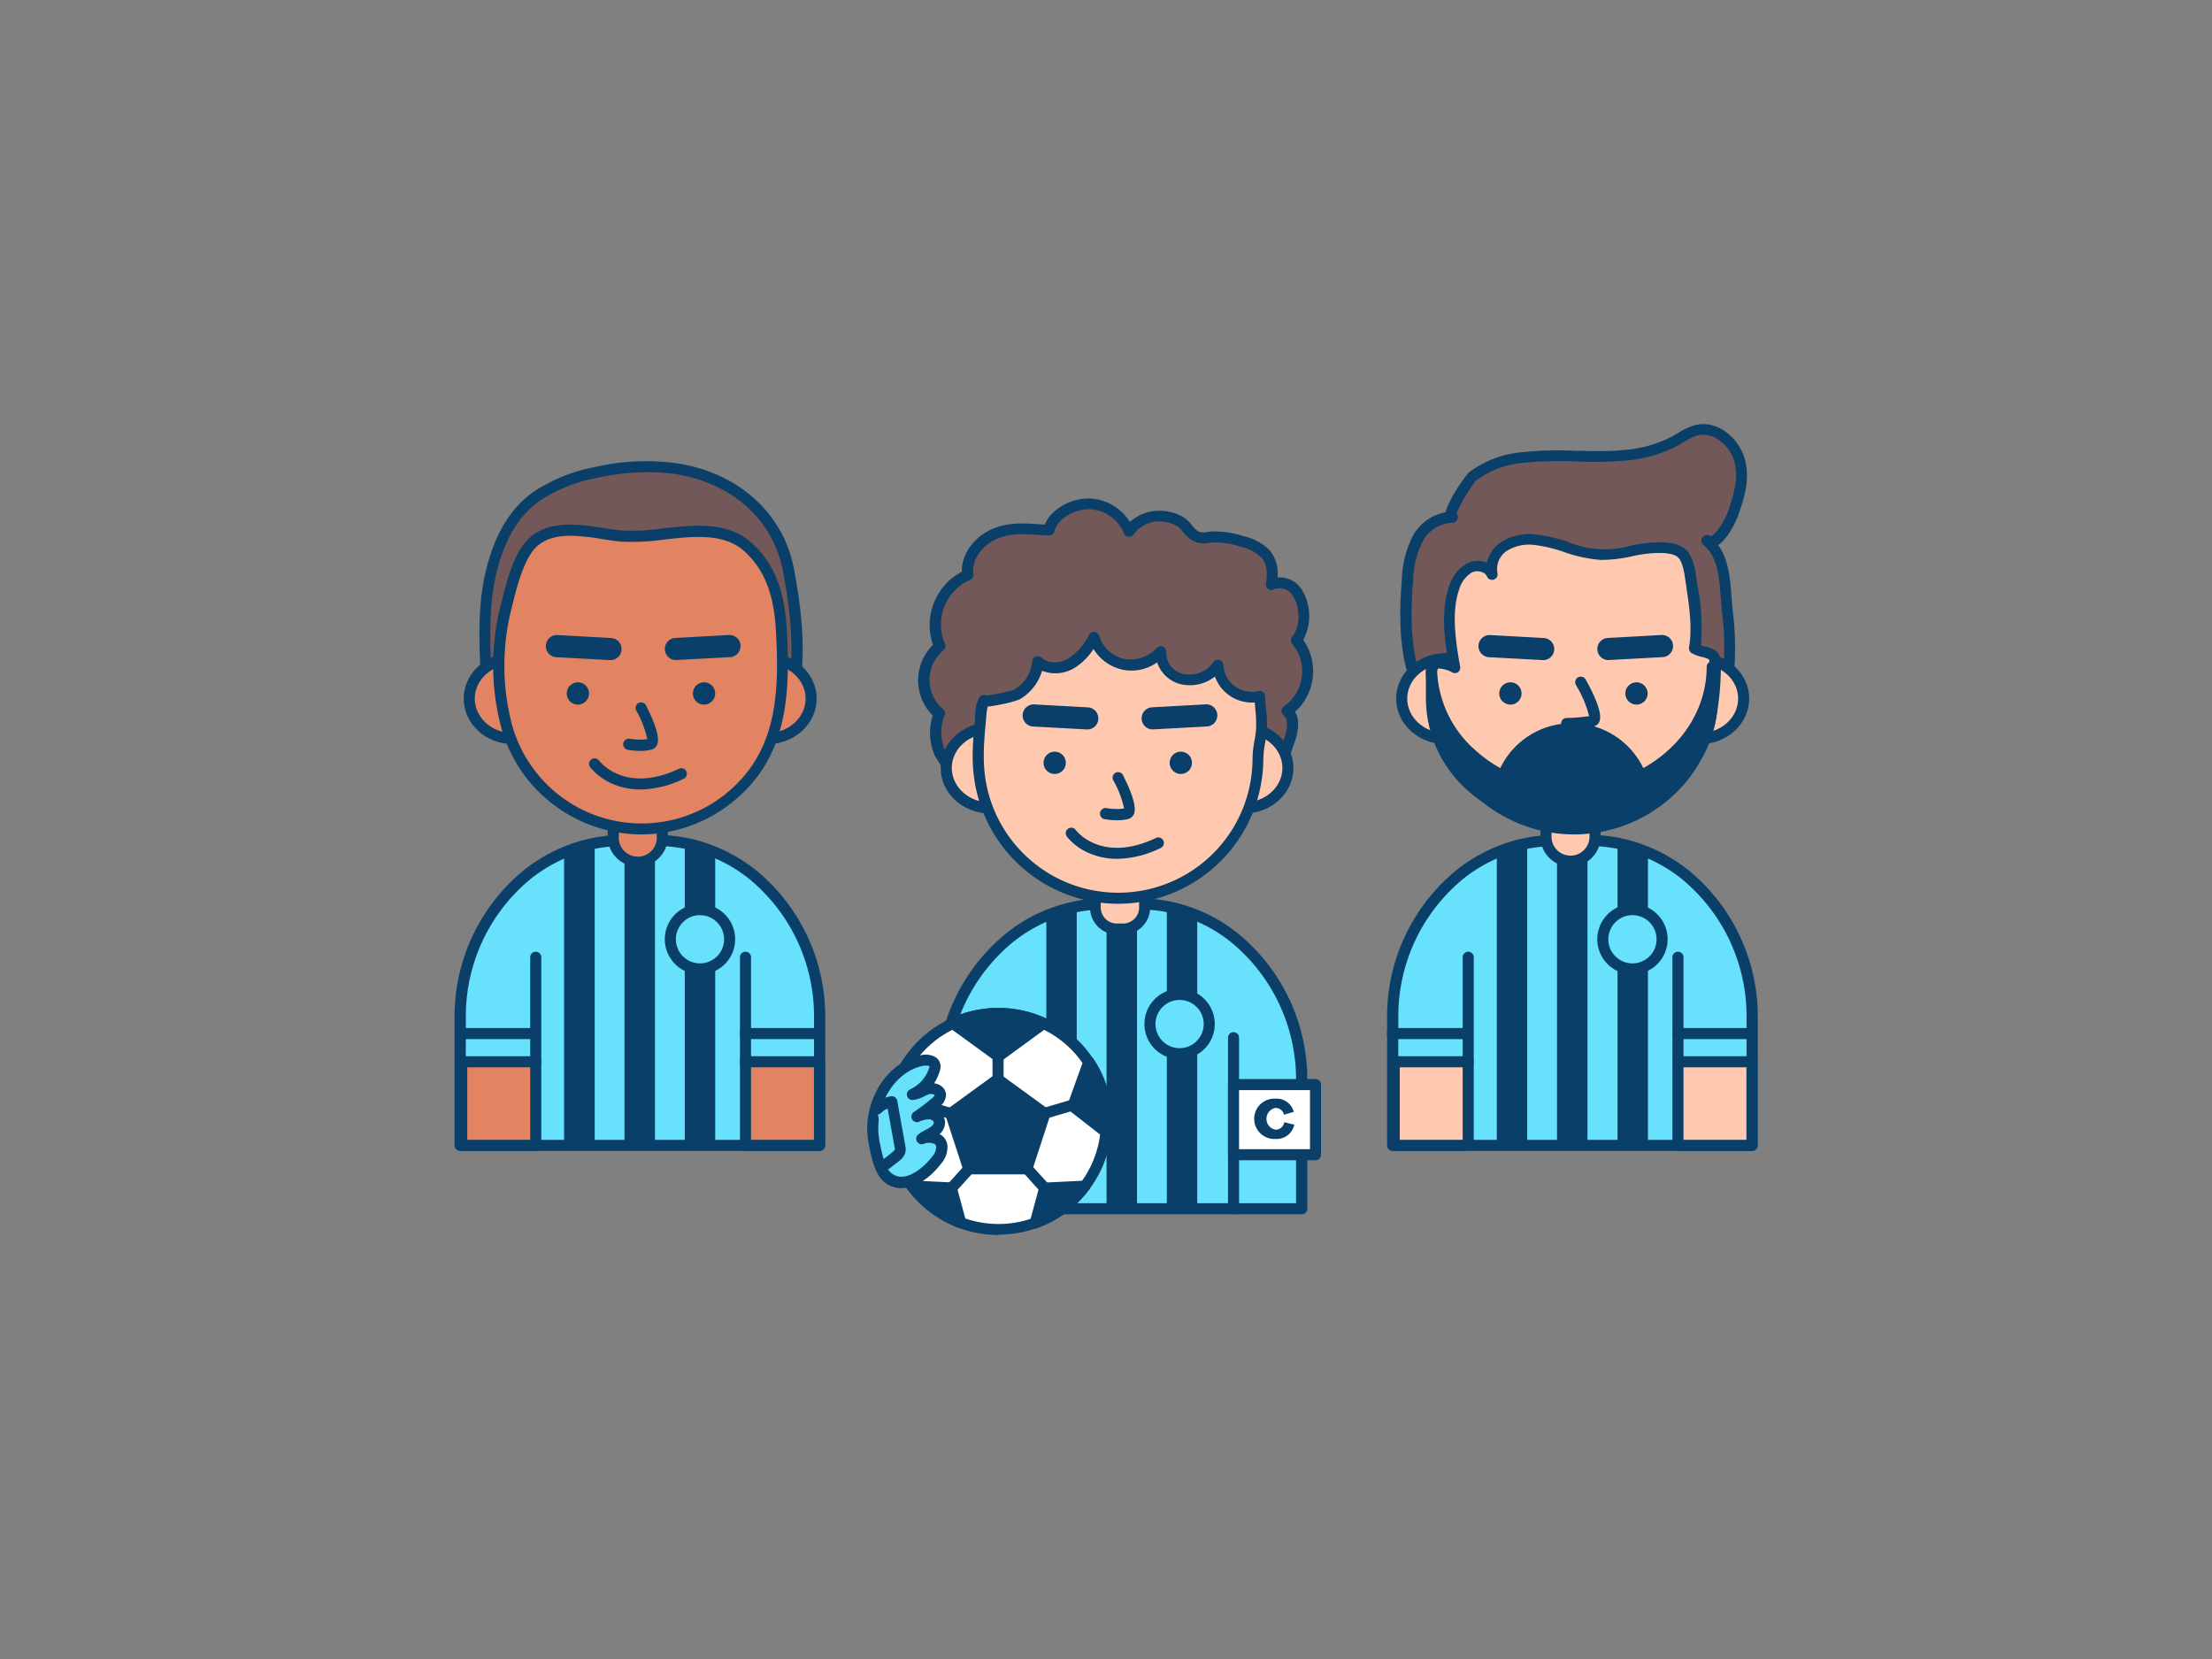 <svg xmlns="http://www.w3.org/2000/svg" viewBox="0 0 400 300"><rect x="0" y="0" width="400" height="300" fill="#808080" stroke="none"/><g id="_579_football_team_outline" data-name="#579_football_team_outline"><path d="M235.37,195.63v23h-65v-23a33,33,0,0,1,12.44-26.2,27.86,27.86,0,0,1,17.12-5.94h5.92a27.87,27.87,0,0,1,17.13,5.94A33,33,0,0,1,235.37,195.63Z" fill="#68e1fd"/><path d="M235.37,219.58h-65a1,1,0,0,1-1-1v-23a34.16,34.16,0,0,1,12.83-27,28.79,28.79,0,0,1,17.73-6.15h5.92a28.82,28.82,0,0,1,17.74,6.15,34.15,34.15,0,0,1,12.82,27v23A1,1,0,0,1,235.37,219.58Zm-64-2h63v-22a32.17,32.17,0,0,0-12-25.41,26.82,26.82,0,0,0-16.52-5.73h-5.92a26.81,26.81,0,0,0-16.51,5.73,32.16,32.16,0,0,0-12,25.41Z" fill="#093f68"/><path d="M194.71,164v54.59h-5.5V165.66A26.69,26.69,0,0,1,194.71,164Z" fill="#093f68"/><rect x="200.1" y="163.49" width="5.51" height="55.09" fill="#093f68"/><path d="M216.5,165.66v52.92H211V164A26.69,26.69,0,0,1,216.5,165.66Z" fill="#093f68"/><path d="M206.94,164.11v-7.8h-8.88v7.8A3.89,3.89,0,0,0,202,168h1.1A3.89,3.89,0,0,0,206.94,164.11Z" fill="#ffc9b0"/><path d="M203.05,169H202a4.9,4.9,0,0,1-4.89-4.89v-7.8a1,1,0,0,1,1-1h8.88a1,1,0,0,1,1,1v7.8A4.9,4.9,0,0,1,203.05,169Zm-4-11.69v6.8A2.9,2.9,0,0,0,202,167h1.1a2.9,2.9,0,0,0,2.89-2.89v-6.8Z" fill="#093f68"/><path d="M200.24,91.91a8.06,8.06,0,0,1,3.89,4.16,6.66,6.66,0,0,1,5.66-2.78,7.77,7.77,0,0,1,3.69,1.07c1.06.66,1.65,2,2.71,2.58s2.06.17,3.29.14a16.7,16.7,0,0,1,5.14.83,8.41,8.41,0,0,1,4.39,2.45c1.19,1.54,1.12,3.51.87,5.33,5.69-2,7.34,6.76,4.53,10.07a8.76,8.76,0,0,1-1.69,12.81c1.58,1.25,1,3.73.33,5.63-1.32,3.57-1.57,6.81-5.62,7.13-2.14.17-4.36,0-6.5,0H172.4c.86,0-2.34-5-2.43-5.16a9.16,9.16,0,0,1-.11-7.17c-3.79-2.82-3.74-9.41.08-12.17A9.79,9.79,0,0,1,175,104c-.46-3.2,2-6.26,5-7.49,3.19-1.32,6.37-.75,9.67-.64.8-3,4.52-4.86,7.45-4.74A7.68,7.68,0,0,1,200.24,91.91Z" fill="#725858"/><path d="M225.27,142.4c-.74,0-1.48,0-2.21,0l-2.13,0H172.4a1,1,0,0,1-1-1,.92.92,0,0,1,.07-.38,26.43,26.43,0,0,0-2.08-3.79c-.21-.33-.33-.55-.35-.59a10.36,10.36,0,0,1-.38-7.26,9,9,0,0,1,.06-12.78,10.87,10.87,0,0,1,5.21-13.21c-.1-3.54,2.66-6.56,5.65-7.79,2.77-1.14,5.52-1,8.16-.81l1.19.07c1.3-3.09,5.12-4.84,8.19-4.71a8.84,8.84,0,0,1,3.56.93h0a9.29,9.29,0,0,1,3.65,3.29,7.88,7.88,0,0,1,5.47-2A8.68,8.68,0,0,1,214,93.51,6.71,6.71,0,0,1,215.56,95a4.55,4.55,0,0,0,1.1,1.07,2.49,2.49,0,0,0,1.66.12c.36,0,.73-.09,1.14-.1a17.53,17.53,0,0,1,5.44.88,9.17,9.17,0,0,1,4.9,2.79,6.72,6.72,0,0,1,1.21,4.67,4.65,4.65,0,0,1,4.37,2.15,9.19,9.19,0,0,1,.29,9.14,9.86,9.86,0,0,1-1.49,13c.81,1.34.74,3.29-.19,5.81-.22.59-.41,1.17-.59,1.73-.91,2.82-1.86,5.74-5.89,6.06C226.77,142.38,226,142.4,225.27,142.4Zm-51.89-2.07h47.55c.72,0,1.45,0,2.18,0,1.41,0,2.87.07,4.24,0,2.59-.2,3.17-1.66,4.15-4.67.19-.59.38-1.19.61-1.81.59-1.59,1.06-3.65,0-4.5a1,1,0,0,1-.38-.84,1,1,0,0,1,.47-.79,7.74,7.74,0,0,0,1.49-11.27,1,1,0,0,1,0-1.33c1.44-1.7,1.48-5.38.08-7.42a2.77,2.77,0,0,0-3.52-1.07,1,1,0,0,1-1.32-1.08c.22-1.64.3-3.32-.67-4.57a7.64,7.64,0,0,0-3.89-2.11,15.38,15.38,0,0,0-4.83-.79,8.44,8.44,0,0,0-.92.09,4.32,4.32,0,0,1-2.86-.35A6,6,0,0,1,214,96.28,4.94,4.94,0,0,0,213,95.21a6.74,6.74,0,0,0-3.19-.92,5.67,5.67,0,0,0-4.8,2.33,1,1,0,0,1-.93.44,1,1,0,0,1-.83-.62,7.12,7.12,0,0,0-3.4-3.64,7,7,0,0,0-2.75-.72c-2.49-.11-5.78,1.51-6.44,4a1,1,0,0,1-1,.74h0c-.66,0-1.32-.06-2-.1-2.53-.16-4.93-.3-7.28.66s-4.78,3.59-4.37,6.43a1,1,0,0,1-.63,1.07,8.79,8.79,0,0,0-4.51,11.51,1,1,0,0,1-.31,1.25,6.92,6.92,0,0,0-.07,10.56,1,1,0,0,1,.32,1.19,8.22,8.22,0,0,0,.1,6.38,3.55,3.55,0,0,1,.22.35A26.64,26.64,0,0,1,173.38,140.33Zm-1,0Z" fill="#093f68"/><ellipse cx="178.96" cy="138.87" rx="7.9" ry="7.23" fill="#ffc9b0"/><path d="M179,147.1c-4.9,0-8.89-3.69-8.89-8.23s4-8.22,8.89-8.22,8.9,3.69,8.9,8.22S183.87,147.1,179,147.1Zm0-14.45c-3.8,0-6.89,2.79-6.89,6.22s3.09,6.23,6.89,6.23,6.9-2.79,6.9-6.23S182.77,132.65,179,132.65Z" fill="#093f68"/><ellipse cx="225" cy="138.87" rx="7.9" ry="7.23" fill="#ffc9b0"/><path d="M225,147.1c-4.9,0-8.89-3.69-8.89-8.23s4-8.22,8.89-8.22,8.9,3.69,8.9,8.22S229.91,147.1,225,147.1Zm0-14.45c-3.8,0-6.89,2.79-6.89,6.22s3.09,6.23,6.89,6.23,6.9-2.79,6.9-6.23S228.81,132.65,225,132.65Z" fill="#093f68"/><path d="M202.21,162.43a25.49,25.49,0,0,1-19.64-9.35,25.19,25.19,0,0,1-5-10.23c-1.08-4.68-.63-8.81-.18-13.59a6.51,6.51,0,0,1,.6-2.59c-.27.49,5.29-.72,5.85-1a7.61,7.61,0,0,0,3.88-6c1.53,1.49,4.1,1.42,6,.36a12.36,12.36,0,0,0,4.2-4.74,7.16,7.16,0,0,0,5.32,4.87,7.41,7.41,0,0,0,6.76-2.33c-.1,2.8,1.92,4.79,4.78,5a6.15,6.15,0,0,0,5.55-2.65,6.12,6.12,0,0,0,7.54,5.64,54.77,54.77,0,0,1,.31,6.12c-.14,1.72-.63,3.42-.63,5.18A25.3,25.3,0,0,1,202.21,162.43Z" fill="#ffc9b0"/><path d="M202.21,163.43a26.29,26.29,0,0,1-25.62-20.35c-1.08-4.64-.7-8.65-.26-13.3l0-.61a7.56,7.56,0,0,1,.72-3,1,1,0,0,1,1.34-.41,30.07,30.07,0,0,0,4.93-1,6.6,6.6,0,0,0,3.34-5.17,1,1,0,0,1,.64-.87,1,1,0,0,1,1.06.21c1.23,1.2,3.37,1,4.76.21a11.44,11.44,0,0,0,3.83-4.37,1,1,0,0,1,1.83.22,6.14,6.14,0,0,0,4.56,4.17,6.42,6.42,0,0,0,5.85-2,1,1,0,0,1,1.11-.21,1,1,0,0,1,.6,1,3.87,3.87,0,0,0,3.87,4,5.14,5.14,0,0,0,4.63-2.2,1,1,0,0,1,1.83.5,5.13,5.13,0,0,0,6.31,4.72,1,1,0,0,1,.83.18,1,1,0,0,1,.4.76c0,.72.1,1.44.16,2.17a22.88,22.88,0,0,1,.15,4.06c-.06.75-.19,1.5-.31,2.21a18.38,18.38,0,0,0-.32,2.89A26.32,26.32,0,0,1,202.21,163.43Zm-23.6-35.66a10,10,0,0,0-.24,1.59l-.05.61c-.42,4.47-.78,8.34.22,12.66a24.2,24.2,0,0,0,4.81,9.82,24.29,24.29,0,0,0,43.15-15.32,19.59,19.59,0,0,1,.35-3.21c.12-.71.23-1.38.28-2a21.33,21.33,0,0,0-.14-3.71c0-.39-.07-.79-.1-1.18a7.11,7.11,0,0,1-7.19-4.69,7.24,7.24,0,0,1-5,1.55,6,6,0,0,1-5.45-4.11A8,8,0,0,1,203,121.1a8.25,8.25,0,0,1-5.26-3.74,11.06,11.06,0,0,1-3.57,3.5,6.61,6.61,0,0,1-5.73.44,8.83,8.83,0,0,1-4.09,5.18,19.45,19.45,0,0,1-3.32.9A21.23,21.23,0,0,1,178.61,127.77Z" fill="#093f68"/><path d="M202.09,148.33a13.24,13.24,0,0,1-2.33-.2,1,1,0,0,1,.34-2,10.83,10.83,0,0,0,3.17.08,17.74,17.74,0,0,0-2-5.19,1,1,0,0,1,1.77-.92c1,2,2.69,5.58,2,7.12a1.51,1.51,0,0,1-1,.87A8.15,8.15,0,0,1,202.09,148.33Z" fill="#093f68"/><circle cx="190.72" cy="137.94" r="2.02" fill="#093f68"/><circle cx="213.53" cy="137.94" r="2.02" fill="#093f68"/><path d="M196.56,131.9h-.11l-9.63-.52a2,2,0,0,1,.22-4l9.63.53a2,2,0,0,1-.11,4Z" fill="#093f68"/><path d="M208.5,131.9a2,2,0,0,1-.11-4l9.63-.53a2,2,0,0,1,.22,4l-9.63.52Z" fill="#093f68"/><path d="M202,155.3a12.61,12.61,0,0,1-4.81-.92,10.6,10.6,0,0,1-4.28-3.11,1,1,0,0,1,1.61-1.19c.2.27,4.75,6.07,14.52,1.45a1,1,0,0,1,.86,1.81A18.54,18.54,0,0,1,202,155.3Z" fill="#093f68"/><path d="M181.68,219.58a1,1,0,0,1-1-1V191a1,1,0,0,1,2,0v27.55A1,1,0,0,1,181.68,219.58Z" fill="#093f68"/><path d="M223.06,219.58a1,1,0,0,1-1-1V187.65a1,1,0,0,1,2,0v30.93A1,1,0,0,1,223.06,219.58Z" fill="#093f68"/><path d="M200.08,202.78a17.93,17.93,0,0,1-.1,1.95,19.44,19.44,0,0,1-3.79,9.77,19.54,19.54,0,0,1-22.44,6.61,19.61,19.61,0,0,1-12.66-16.38h0q-.09-1-.09-1.95A19.54,19.54,0,0,1,188.69,185h0a19.57,19.57,0,0,1,11.38,17.76Z" fill="#fff"/><path d="M180.54,223.33a20.57,20.57,0,0,1-20.44-18.5.34.34,0,0,1,0-.1,19.37,19.37,0,0,1-.09-1.95,20.54,20.54,0,0,1,29-18.7l.07,0a20.59,20.59,0,0,1,12,18.67c0,.69,0,1.38-.1,2a20.5,20.5,0,0,1-20.44,18.51Zm0-39.09a18.2,18.2,0,0,0-7.8,1.73A18.55,18.55,0,0,0,162,202.78c0,.63,0,1.25.09,1.85v.1a18.62,18.62,0,0,0,12,15.44A18.53,18.53,0,0,0,199,204.63c.06-.6.09-1.22.09-1.85A18.58,18.58,0,0,0,188.34,186l-.07,0A18.27,18.27,0,0,0,180.54,184.24Z" fill="#093f68"/><polygon points="180.48 195.14 171.96 201.34 175.21 211.35 185.75 211.35 189 201.34 180.48 195.14" fill="#093f68"/><path d="M185.75,212.36H175.21a1,1,0,0,1-1-.7l-3.25-10a1,1,0,0,1,.36-1.11l8.52-6.2a1,1,0,0,1,1.18,0l8.52,6.2a1,1,0,0,1,.37,1.11l-3.26,10A1,1,0,0,1,185.75,212.36Zm-9.81-2H185l2.81-8.64-7.35-5.34-7.35,5.34Z" fill="#093f68"/><path d="M188.69,185l-8.21,6-8.16-5.93a19.51,19.51,0,0,1,16.37,0Z" fill="#093f68"/><path d="M180.48,192a1,1,0,0,1-.59-.19l-8.16-5.93a1,1,0,0,1,.16-1.72,20.56,20.56,0,0,1,17.22,0,1,1,0,0,1,.17,1.72l-8.21,6A1,1,0,0,1,180.48,192Zm-6.13-6.69,6.13,4.46,6.17-4.49A18.73,18.73,0,0,0,174.35,185.3Z" fill="#093f68"/><path d="M180.48,196.14a1,1,0,0,1-1-1V191a1,1,0,0,1,2,0v4.15A1,1,0,0,1,180.48,196.14Z" fill="#093f68"/><path d="M167.13,200.05l-6,4.68q-.09-1-.09-1.95A19.41,19.41,0,0,1,164.24,192Z" fill="#093f68"/><path d="M161.09,205.73a.89.89,0,0,1-.39-.09,1,1,0,0,1-.6-.82,19.49,19.49,0,0,1-.1-2,20.4,20.4,0,0,1,3.41-11.32,1,1,0,0,1,1.77.22l2.89,8a1,1,0,0,1-.33,1.13l-6,4.68A1,1,0,0,1,161.09,205.73ZM164,194.36a18.45,18.45,0,0,0-2,8.4l3.94-3Z" fill="#093f68"/><path d="M173.75,221.11a19.43,19.43,0,0,1-8.84-6.61l7.14.35Z" fill="#093f68"/><path d="M173.75,222.11a1,1,0,0,1-.35-.06,20.47,20.47,0,0,1-9.29-7A1,1,0,0,1,164,214a1,1,0,0,1,.94-.53l7.14.35a1,1,0,0,1,.92.74l1.69,6.26a1,1,0,0,1-1,1.26Zm-6.59-6.5a18.23,18.23,0,0,0,5.08,3.76l-1-3.55Z" fill="#093f68"/><path d="M172,202.33a.9.9,0,0,1-.28,0l-4.89-1.44a1,1,0,0,1-.68-1.24,1,1,0,0,1,1.24-.68l4.9,1.45a1,1,0,0,1-.29,2Z" fill="#093f68"/><path d="M200.08,202.78a17.93,17.93,0,0,1-.1,1.95l-6-4.68,2.89-8A19.38,19.38,0,0,1,200.08,202.78Z" fill="#093f68"/><path d="M200,205.73a1.07,1.07,0,0,1-.61-.21l-6-4.68a1,1,0,0,1-.33-1.13l2.88-8a1,1,0,0,1,.82-.66,1,1,0,0,1,1,.44,20.43,20.43,0,0,1,3.41,11.33c0,.69,0,1.38-.1,2a1,1,0,0,1-.6.82A.93.93,0,0,1,200,205.73Zm-4.84-6,3.94,3a18.43,18.43,0,0,0-2-8.4Z" fill="#093f68"/><path d="M189.05,202.33a1,1,0,0,1-.28-2l4.9-1.45a1,1,0,0,1,.56,1.92l-4.89,1.44A1,1,0,0,1,189.05,202.33Z" fill="#093f68"/><path d="M172.05,215.86a1,1,0,0,1-.67-.26,1,1,0,0,1-.07-1.41l3.16-3.5a1,1,0,0,1,1.41-.08A1,1,0,0,1,176,212l-3.16,3.5A1,1,0,0,1,172.05,215.86Z" fill="#093f68"/><path d="M196.19,214.5a19.71,19.71,0,0,1-9,6.67l1.71-6.32Z" fill="#093f68"/><path d="M187.2,222.17a1,1,0,0,1-.68-.27,1,1,0,0,1-.29-1l1.71-6.31a1,1,0,0,1,.92-.74l7.28-.35a1,1,0,0,1,.93.53,1,1,0,0,1-.08,1.07,20.61,20.61,0,0,1-9.45,7A1.06,1.06,0,0,1,187.2,222.17Zm2.48-6.35-1,3.62a18.38,18.38,0,0,0,5.23-3.83Z" fill="#093f68"/><path d="M188.91,215.86a1,1,0,0,1-.75-.33L185,212a1,1,0,0,1,.08-1.42,1,1,0,0,1,1.41.08l3.16,3.5a1,1,0,0,1-.07,1.41A1,1,0,0,1,188.91,215.86Z" fill="#093f68"/><rect x="223.06" y="196.13" width="14.83" height="12.68" fill="#fff"/><path d="M237.89,209.81H223.06a1,1,0,0,1-1-1V196.13a1,1,0,0,1,1-1h14.83a1,1,0,0,1,1,1v12.68A1,1,0,0,1,237.89,209.81Zm-13.83-2h12.83V197.13H224.06Z" fill="#093f68"/><path d="M230.64,198.67a3.22,3.22,0,0,1,3.32,2.38l-1.78.52a1.53,1.53,0,0,0-1.54-1.22,2,2,0,0,0,0,3.93,1.56,1.56,0,0,0,1.59-1.35l1.82.45a3.27,3.27,0,0,1-3.41,2.58,3.65,3.65,0,1,1,0-7.29Z" fill="#093f68"/><path d="M166.83,191.77c.89-.17,2.09,0,2.24.9a1.72,1.72,0,0,1-.11.77,7.48,7.48,0,0,1-4,4.49c1-.05,1.83-.72,2.79-1s2.3.17,2.26,1.16a2,2,0,0,1-.88,1.32,38.63,38.63,0,0,1-3.32,2.52,5.34,5.34,0,0,1,2.31-.49,1.81,1.81,0,0,1,1.71,1.39,2.15,2.15,0,0,1-1.18,1.94,20.66,20.66,0,0,0-2,1.16c1.21-.51,3.4-.28,3.62,1.34a3.63,3.63,0,0,1-.92,2.55c-1.82,2.42-5.65,5.47-8.66,3.29-1.73-1.26-2.18-4.35-2.61-6.35a13.33,13.33,0,0,1,.24-6.37C159.48,196.33,162.54,192.59,166.83,191.77Z" fill="#68e1fd"/><path d="M163,214.86a4.83,4.83,0,0,1-2.87-.94c-1.85-1.35-2.44-4.18-2.87-6.25l-.14-.7a14.14,14.14,0,0,1,.26-6.85c1.36-4.85,5-8.51,9.27-9.33a3.58,3.58,0,0,1,2.57.41,2,2,0,0,1,.83,1.3,2.6,2.6,0,0,1-.13,1.24,8.75,8.75,0,0,1-1,2.15,2.85,2.85,0,0,1,1.35.55,2,2,0,0,1,.8,1.69,2.94,2.94,0,0,1-1.23,2.05l-.61.5a2.62,2.62,0,0,1,1.65,2,2.83,2.83,0,0,1-1,2.43l.09,0a2.62,2.62,0,0,1,1.35,2,4.48,4.48,0,0,1-1.11,3.28C168.34,212.86,165.62,214.86,163,214.86Zm4.45-22.15a2.22,2.22,0,0,0-.43,0h0c-3.53.68-6.56,3.78-7.71,7.91a12.32,12.32,0,0,0-.24,5.89l.15.72c.36,1.74.86,4.14,2.08,5,2.64,1.91,6.14-1.57,7.27-3.08a2.72,2.72,0,0,0,.73-1.82.62.62,0,0,0-.36-.49,2.41,2.41,0,0,0-1.88,0,1,1,0,0,1-1-1.71,8.94,8.94,0,0,1,1.35-.83,7.43,7.43,0,0,0,.73-.4c.45-.29.76-.69.72-.95s-.42-.5-.81-.54a4.39,4.39,0,0,0-1.87.44,1,1,0,0,1-.91-1.77,38.75,38.75,0,0,0,3.24-2.45c.47-.4.52-.55.53-.6a1.17,1.17,0,0,0-1-.16,5.53,5.53,0,0,0-.94.39,5.35,5.35,0,0,1-2.08.65,1,1,0,0,1-1-.76,1,1,0,0,1,.55-1.15,6.47,6.47,0,0,0,3.46-3.89,1,1,0,0,0,.07-.3A1.24,1.24,0,0,0,167.45,192.71Zm-.62-.94h0Z" fill="#093f68"/><path d="M158.6,200.52a5.27,5.27,0,0,1,2.66-1.34l1.49,8.31a1.52,1.52,0,0,1,0,.6,1.7,1.7,0,0,1-.67.93c-.6.51-1.22,1-1.86,1.46" fill="#68e1fd"/><path d="M160.26,211.48a1,1,0,0,1-.81-.41,1,1,0,0,1,.22-1.4c.62-.44,1.23-.92,1.8-1.41a1.62,1.62,0,0,0,.34-.35s0-.16,0-.24l-1.3-7.21a4.07,4.07,0,0,0-1.18.79,1,1,0,0,1-1.42,0,1,1,0,0,1,0-1.41,6.15,6.15,0,0,1,3.18-1.6,1,1,0,0,1,1.16.81l1.49,8.31a2.74,2.74,0,0,1,0,.94,2.66,2.66,0,0,1-1,1.51c-.62.54-1.28,1-1.94,1.53A1,1,0,0,1,160.26,211.48Z" fill="#093f68"/><circle cx="213.32" cy="185.18" r="5.36" fill="#68e1fd"/><path d="M213.32,191.53a6.36,6.36,0,1,1,6.35-6.35A6.36,6.36,0,0,1,213.32,191.53Zm0-10.71a4.36,4.36,0,1,0,4.35,4.36A4.36,4.36,0,0,0,213.32,180.82Z" fill="#093f68"/><path d="M148.2,184.17v23h-65v-23A33,33,0,0,1,95.6,158,29.13,29.13,0,0,1,102,154.2,27.62,27.62,0,0,1,112.72,152h5.93a27.62,27.62,0,0,1,10.68,2.17,28.9,28.9,0,0,1,6.44,3.77A33,33,0,0,1,148.2,184.17Z" fill="#68e1fd"/><path d="M148.2,208.12h-65a1,1,0,0,1-1-1v-23a34.18,34.18,0,0,1,12.82-27,30.5,30.5,0,0,1,6.66-3.9,29,29,0,0,1,5.71-1.73,28.07,28.07,0,0,1,5.36-.51h5.93a28.21,28.21,0,0,1,11.07,2.25,29.75,29.75,0,0,1,6.66,3.89,34.18,34.18,0,0,1,12.82,27v23A1,1,0,0,1,148.2,208.12Zm-64-2h63v-22a32.14,32.14,0,0,0-12-25.41,27.83,27.83,0,0,0-6.22-3.64,24.88,24.88,0,0,0-5.29-1.61,26.07,26.07,0,0,0-5-.48h-5.93a26,26,0,0,0-5,.48,25.14,25.14,0,0,0-5.3,1.61,28.15,28.15,0,0,0-6.22,3.64,32.14,32.14,0,0,0-12,25.41Z" fill="#093f68"/><path d="M107.54,152.53v54.59H102V154.2A26.69,26.69,0,0,1,107.54,152.53Z" fill="#093f68"/><rect x="112.93" y="152.03" width="5.51" height="55.09" fill="#093f68"/><path d="M129.33,154.2v52.92h-5.5V152.53A26.69,26.69,0,0,1,129.33,154.2Z" fill="#093f68"/><path d="M110.9,151.29v-7.24h8.87v7.24a4.43,4.43,0,0,1-4.43,4.44h0A4.44,4.44,0,0,1,110.9,151.29Z" fill="#e28362"/><path d="M115.33,156.73a5.44,5.44,0,0,1-5.43-5.44v-7.24a1,1,0,0,1,1-1h8.87a1,1,0,0,1,1,1v7.24A5.45,5.45,0,0,1,115.33,156.73Zm-3.43-11.68v6.24a3.44,3.44,0,1,0,6.87,0v-6.24Z" fill="#093f68"/><path d="M124.91,85.3c8.84,2.21,16,8.57,17.71,17.92,1.44,7.83,2.23,15.38.67,23.31a3.81,3.81,0,0,1-.67,1.75c-.89,1.07-2.45.42-3.56.26-2.3-.33-4.8.25-7.12.25H100.25c-3.39,0-9.35,1.57-11.33-2a11.79,11.79,0,0,1-1-5.1c-.28-6.14-.48-12.36,1-18.33,1.26-5.26,3.68-10.43,8.23-13.59a29.46,29.46,0,0,1,10.53-4.25,39.89,39.89,0,0,1,14.88-.66C123.31,84.94,124.11,85.11,124.91,85.3Z" fill="#725858"/><path d="M94.49,130.13c-2.61,0-5.15-.53-6.45-2.91a12.55,12.55,0,0,1-1.14-5.54c-.31-6.67-.45-12.67,1-18.61,1.57-6.51,4.48-11.28,8.64-14.17a30.07,30.07,0,0,1,10.89-4.41,41,41,0,0,1,15.25-.67c.83.14,1.67.31,2.5.51h0C135,86.79,141.89,93.79,143.6,103c1.34,7.26,2.35,15.16.67,23.69a4.73,4.73,0,0,1-.88,2.19c-1.1,1.33-2.75,1-3.84.74-.22,0-.44-.1-.64-.13a18,18,0,0,0-4.13.08c-.93.09-1.9.18-2.84.18H100.25c-.69,0-1.54.07-2.43.15C96.76,130,95.62,130.13,94.49,130.13ZM117,85.39a42.41,42.41,0,0,0-9.2,1.06,28.23,28.23,0,0,0-10.18,4.09c-3.75,2.6-6.38,7-7.83,13-1.37,5.68-1.23,11.53-.93,18a10.94,10.94,0,0,0,.91,4.67c1.23,2.26,4.75,2,7.85,1.68.94-.08,1.82-.15,2.6-.15h31.69c.85,0,1.73-.08,2.66-.17a19.65,19.65,0,0,1,4.6-.07l.78.15c.93.2,1.57.31,1.87-.06a2.92,2.92,0,0,0,.46-1.3c1.61-8.2.63-15.87-.68-22.94-1.56-8.46-7.9-14.86-17-17.13-.77-.19-1.56-.35-2.34-.47A33.78,33.78,0,0,0,117,85.39Z" fill="#093f68"/><ellipse cx="92.74" cy="126.33" rx="7.9" ry="7.23" fill="#e28362"/><path d="M92.74,134.56c-4.9,0-8.89-3.69-8.89-8.23s4-8.22,8.89-8.22,8.9,3.69,8.9,8.22S97.65,134.56,92.74,134.56Zm0-14.45c-3.8,0-6.89,2.79-6.89,6.22s3.09,6.23,6.89,6.23,6.9-2.79,6.9-6.23S96.55,120.11,92.74,120.11Z" fill="#093f68"/><ellipse cx="138.78" cy="126.33" rx="7.9" ry="7.23" fill="#e28362"/><path d="M138.78,134.56c-4.9,0-8.89-3.69-8.89-8.23s4-8.22,8.89-8.22,8.9,3.69,8.9,8.22S143.69,134.56,138.78,134.56Zm0-14.45c-3.8,0-6.89,2.79-6.89,6.22s3.09,6.23,6.89,6.23,6.9-2.79,6.9-6.23S142.59,120.11,138.78,120.11Z" fill="#093f68"/><path d="M116,149.89a25.49,25.49,0,0,1-19.64-9.35,25.19,25.19,0,0,1-5-10.23,43,43,0,0,1,0-19.93c.85-3.47,2.11-9.06,4.48-11.76,4-4.53,11.21-2.22,16.3-1.71,7.25.73,17.14-3.44,23.16,2,4.74,4.3,5.79,9.94,6.06,16.07.38,8.62.21,17.71-5.23,24.87A25.5,25.5,0,0,1,116,149.89Z" fill="#e28362"/><path d="M116,150.89a26.52,26.52,0,0,1-20.41-9.72,26.25,26.25,0,0,1-5.21-10.63,43.94,43.94,0,0,1,0-20.4l.16-.67c.91-3.71,2.15-8.79,4.54-11.51,3.59-4.09,9.44-3.19,14.14-2.46,1.07.16,2.08.32,3,.41a37.22,37.22,0,0,0,7.67-.36c5.76-.64,11.71-1.3,16.06,2.66,5.17,4.7,6.13,10.84,6.39,16.77.37,8.39.29,18-5.44,25.51A26.47,26.47,0,0,1,116,150.89Zm-12.89-54c-2.53,0-4.86.55-6.5,2.41-2.06,2.35-3.29,7.35-4.09,10.66l-.17.68a42,42,0,0,0,0,19.47,24.2,24.2,0,0,0,4.81,9.82,24.29,24.29,0,0,0,38.21-.63c5.32-7,5.39-16.17,5-24.21-.25-5.5-1.11-11.17-5.74-15.38-3.69-3.35-9.18-2.74-14.5-2.15a39.85,39.85,0,0,1-8.09.36c-1-.1-2-.26-3.11-.43A39.88,39.88,0,0,0,103.1,96.87Z" fill="#093f68"/><path d="M115.87,135.79a14.43,14.43,0,0,1-2.33-.2,1,1,0,0,1,.34-2,11.19,11.19,0,0,0,3.17.08,17.74,17.74,0,0,0-2-5.19,1,1,0,0,1,.42-1.35,1,1,0,0,1,1.35.43c1,2,2.69,5.57,2,7.12a1.53,1.53,0,0,1-1,.87A8.68,8.68,0,0,1,115.87,135.79Z" fill="#093f68"/><circle cx="104.5" cy="125.4" r="2.02" fill="#093f68"/><circle cx="127.31" cy="125.4" r="2.02" fill="#093f68"/><path d="M110.34,119.36h-.11l-9.63-.52a2,2,0,1,1,.22-4l9.63.53a2,2,0,0,1-.11,4Z" fill="#093f68"/><path d="M122.28,119.36a2,2,0,0,1-.11-4l9.63-.53a2,2,0,0,1,.22,4l-9.63.52Z" fill="#093f68"/><path d="M115.81,142.76a12.61,12.61,0,0,1-4.81-.92,10.7,10.7,0,0,1-4.28-3.11,1,1,0,1,1,1.61-1.19c.2.27,4.75,6.07,14.52,1.45a1,1,0,0,1,.86,1.8A18.43,18.43,0,0,1,115.81,142.76Z" fill="#093f68"/><rect x="134.81" y="192.01" width="13.38" height="15.1" fill="#e28362"/><path d="M148.19,208.11H134.81a1,1,0,0,1-1-1V192a1,1,0,0,1,1-1h13.38a1,1,0,0,1,1,1v15.1A1,1,0,0,1,148.19,208.11Zm-12.38-2h11.38V193H135.81Z" fill="#093f68"/><path d="M134.81,193a1,1,0,0,1-1-1v-18.9a1,1,0,0,1,2,0V192A1,1,0,0,1,134.81,193Z" fill="#093f68"/><rect x="83.5" y="192.01" width="13.38" height="15.1" transform="translate(180.37 399.13) rotate(-180)" fill="#e28362"/><path d="M96.88,208.11H83.5a1,1,0,0,1-1-1V192a1,1,0,0,1,1-1H96.88a1,1,0,0,1,1,1v15.1A1,1,0,0,1,96.88,208.11Zm-12.38-2H95.88V193H84.5Z" fill="#093f68"/><path d="M96.88,193a1,1,0,0,1-1-1v-18.9a1,1,0,0,1,2,0V192A1,1,0,0,1,96.88,193Z" fill="#093f68"/><circle cx="126.58" cy="169.85" r="5.36" fill="#68e1fd"/><path d="M126.58,176.2a6.36,6.36,0,1,1,6.36-6.35A6.36,6.36,0,0,1,126.58,176.2Zm0-10.71a4.36,4.36,0,1,0,4.36,4.36A4.36,4.36,0,0,0,126.58,165.49Z" fill="#093f68"/><path d="M96.22,187.9h-13a1,1,0,1,1,0-2h13a1,1,0,0,1,0,2Z" fill="#093f68"/><path d="M147.47,187.9H134.81a1,1,0,0,1,0-2h12.66a1,1,0,0,1,0,2Z" fill="#093f68"/><path d="M316.83,184.17v23h-65v-23A33,33,0,0,1,264.23,158a29.13,29.13,0,0,1,6.44-3.77A27.62,27.62,0,0,1,281.35,152h5.93A27.62,27.62,0,0,1,298,154.2,28.9,28.9,0,0,1,304.4,158,33,33,0,0,1,316.83,184.17Z" fill="#68e1fd"/><path d="M316.83,208.12h-65a1,1,0,0,1-1-1v-23a34.18,34.18,0,0,1,12.82-27,30,30,0,0,1,6.66-3.9,28.66,28.66,0,0,1,5.7-1.73,28.17,28.17,0,0,1,5.37-.51h5.93a28.21,28.21,0,0,1,11.07,2.25,29.75,29.75,0,0,1,6.66,3.89,34.18,34.18,0,0,1,12.82,27v23A1,1,0,0,1,316.83,208.12Zm-64-2h63v-22a32.14,32.14,0,0,0-12-25.41,28.05,28.05,0,0,0-6.22-3.64,25.14,25.14,0,0,0-5.3-1.61,26,26,0,0,0-5-.48h-5.93a25.89,25.89,0,0,0-5,.48,24.79,24.79,0,0,0-5.3,1.61,27.92,27.92,0,0,0-6.22,3.64,32.14,32.14,0,0,0-12,25.41Z" fill="#093f68"/><path d="M276.17,152.53v54.59h-5.5V154.2A26.69,26.69,0,0,1,276.17,152.53Z" fill="#093f68"/><rect x="281.56" y="152.03" width="5.51" height="55.09" fill="#093f68"/><path d="M298,154.2v52.92h-5.5V152.53A26.69,26.69,0,0,1,298,154.2Z" fill="#093f68"/><path d="M279.52,151.29v-7.24h8.88v7.24a4.44,4.44,0,0,1-4.44,4.44h0A4.44,4.44,0,0,1,279.52,151.29Z" fill="#ffc9b0"/><path d="M284,156.73a5.45,5.45,0,0,1-5.44-5.44v-7.24a1,1,0,0,1,1-1h8.88a1,1,0,0,1,1,1v7.24A5.45,5.45,0,0,1,284,156.73Zm-3.44-11.68v6.24a3.44,3.44,0,1,0,6.88,0v-6.24Z" fill="#093f68"/><path d="M293.47,82.36A23.68,23.68,0,0,0,303,79.69a15.25,15.25,0,0,1,3.82-1.88c3.49-.82,7,2.24,7.81,5.73.8,3.3-.24,6.41-1.31,9.49-.35,1-2.86,6.19-4.77,4.69,3.66,2.87,3.31,8.47,3.79,12.73a52.87,52.87,0,0,1-.43,16.08,3.72,3.72,0,0,1-.68,1.75c-.89,1.07-2.45.42-3.56.26-2.3-.33-4.79.25-7.12.25H268.88c-5.44,0-9.69,1.62-12.26-4.22-2.69-6.09-2.63-13.2-2.12-19.76a17.41,17.41,0,0,1,1.86-7.44c1.29-2.23,3.7-4,6.27-3.81-1.5-.1,3.06-6.94,3.64-7.39a18,18,0,0,1,8.92-3.42c4.68-.59,9.41-.17,14.13-.2C290.7,82.54,292.09,82.49,293.47,82.36Z" fill="#725858"/><path d="M263.56,130c-3.13,0-6-.73-7.86-5-2.83-6.42-2.7-13.83-2.2-20.24a18.24,18.24,0,0,1,2-7.86,8.39,8.39,0,0,1,5.92-4.26c.54-2.49,3.86-6.94,4.22-7.23a18.74,18.74,0,0,1,9.42-3.62,66.38,66.38,0,0,1,9.95-.27c1.43,0,2.87.07,4.3.06s2.83-.07,4.07-.18h0a22.76,22.76,0,0,0,9.14-2.55l.84-.49a11.31,11.31,0,0,1,3.24-1.5c4.16-1,8.09,2.63,9,6.47.88,3.66-.3,7.06-1.35,10.06,0,0-1.5,3.84-3.55,5.17,1.92,2.63,2.18,6.2,2.42,9.42.06.82.12,1.63.2,2.39a53.28,53.28,0,0,1-.44,16.39,4.64,4.64,0,0,1-.89,2.19c-1.1,1.33-2.74,1-3.83.74-.22,0-.44-.1-.64-.13a17.46,17.46,0,0,0-4.13.08c-.94.09-1.9.18-2.85.18H268.88c-1,0-1.94.05-2.86.11S264.37,130,263.56,130Zm-1.28-35.44a6.3,6.3,0,0,0-5,3.32,16.54,16.54,0,0,0-1.74,7c-.48,6.16-.61,13.26,2,19.27,1.82,4.12,4.43,4,8.37,3.74,1-.06,1.93-.11,3-.11h31.68c.86,0,1.73-.08,2.66-.17a19.66,19.66,0,0,1,4.6-.07l.78.15c.94.2,1.57.31,1.88-.06a3.19,3.19,0,0,0,.46-1.3,51.55,51.55,0,0,0,.41-15.78c-.08-.78-.15-1.61-.21-2.46-.27-3.69-.55-7.51-3.19-9.6h0a1,1,0,0,1,1.23-1.57h0a.16.16,0,0,0,.2,0c1-.3,2.63-3.18,3-4.26,1-2.88,2-5.85,1.29-8.94-.7-2.92-3.68-5.68-6.62-5A9.88,9.88,0,0,0,304.39,80l-.89.53a24.76,24.76,0,0,1-9.94,2.79h0c-1.29.12-2.68.18-4.24.19s-2.9,0-4.36-.06a64.66,64.66,0,0,0-9.64.26,16.7,16.7,0,0,0-8.43,3.2,27.47,27.47,0,0,0-3.51,5.94,1,1,0,0,1,.25.73,1,1,0,0,1-1.06.94h-.29Zm31.19-12.18h0Z" fill="#093f68"/><ellipse cx="261.37" cy="126.33" rx="7.9" ry="7.23" fill="#ffc9b0"/><path d="M261.37,134.56c-4.91,0-8.9-3.69-8.9-8.23s4-8.22,8.9-8.22,8.9,3.69,8.9,8.22S266.28,134.56,261.37,134.56Zm0-14.45c-3.8,0-6.9,2.79-6.9,6.22s3.1,6.23,6.9,6.23,6.9-2.79,6.9-6.23S265.17,120.11,261.37,120.11Z" fill="#093f68"/><ellipse cx="307.41" cy="126.33" rx="7.9" ry="7.23" fill="#ffc9b0"/><path d="M307.41,134.56c-4.91,0-8.9-3.69-8.9-8.23s4-8.22,8.9-8.22,8.9,3.69,8.9,8.22S312.32,134.56,307.41,134.56Zm0-14.45c-3.8,0-6.9,2.79-6.9,6.22s3.1,6.23,6.9,6.23,6.9-2.79,6.9-6.23S311.21,120.11,307.41,120.11Z" fill="#093f68"/><path d="M284.61,149.89A25.45,25.45,0,0,1,265,140.54a25.19,25.19,0,0,1-5-10.23,40,40,0,0,1-1.12-8.3c-.06-2.85,2.14-2.34,4.25-1.15-.79-4.43-1.67-10.15-.12-14.48a6.14,6.14,0,0,1,2.85-3.65c1.44-.68,3.47-.21,4.05,1.27A4.92,4.92,0,0,1,272,98.91a8.48,8.48,0,0,1,5.58-1.26c4.12.34,7.93,2.58,12.06,2.7,3.68.12,7.21-1.43,10.89-1.25,1.43.06,3.1.22,4,1.39,1.09,1.43,1.26,4,1.53,5.66.57,3.71,1.09,7.49.48,11.18.89.59,2.49.64,3.21,1.22s.45,1.52.44,2.46a49.12,49.12,0,0,1-.52,6.75,26.49,26.49,0,0,1-4.84,12.13A25.47,25.47,0,0,1,284.61,149.89Z" fill="#ffc9b0"/><path d="M284.61,150.89A26.32,26.32,0,0,1,259,130.54a41.12,41.12,0,0,1-1.14-8.51,2.89,2.89,0,0,1,1.21-2.78,3.17,3.17,0,0,1,2.74-.08c-.72-4.44-1.16-9.23.24-13.13a6.93,6.93,0,0,1,3.37-4.21,4.37,4.37,0,0,1,3.44-.1h0a6.26,6.26,0,0,1,2.49-3.64,9.47,9.47,0,0,1,6.25-1.45A27.88,27.88,0,0,1,283.54,98a17.22,17.22,0,0,0,11.21.71,23.94,23.94,0,0,1,5.78-.64c1.22.05,3.49.16,4.73,1.78,1.07,1.41,1.36,3.54,1.59,5.25,0,.3.08.6.13.87a39.08,39.08,0,0,1,.59,10.74l.78.23a5.17,5.17,0,0,1,2,.8,3,3,0,0,1,.83,2.75c0,.17,0,.34,0,.51a49.65,49.65,0,0,1-.53,6.88,27.3,27.3,0,0,1-5,12.58A26.47,26.47,0,0,1,284.61,150.89Zm-24.25-30a.6.6,0,0,0-.28,0c-.11.07-.25.38-.23,1a39.31,39.31,0,0,0,1.09,8.1,24.3,24.3,0,0,0,43,9.19,25.42,25.42,0,0,0,4.65-11.67,49.1,49.1,0,0,0,.5-6.61c0-.2,0-.4,0-.6,0-.45.06-1-.08-1.07a4.7,4.7,0,0,0-1.22-.43,6.47,6.47,0,0,1-1.92-.73,1,1,0,0,1-.44-1c.58-3.47.1-7.12-.48-10.86,0-.29-.09-.59-.13-.91-.2-1.48-.45-3.32-1.2-4.31-.62-.81-2-.94-3.24-1a22.83,22.83,0,0,0-5.3.61,25.57,25.57,0,0,1-5.57.65,24.88,24.88,0,0,1-6.62-1.41,26,26,0,0,0-5.49-1.3,7.55,7.55,0,0,0-4.93,1.09,3.91,3.91,0,0,0-1.68,4,1,1,0,0,1-1.89.63,1.42,1.42,0,0,0-.84-.77,2.42,2.42,0,0,0-1.85,0,5.28,5.28,0,0,0-2.34,3.08c-1.43,4-.67,9.3.17,14a1,1,0,0,1-.41,1,1,1,0,0,1-1.07,0A5.2,5.2,0,0,0,260.36,120.91Z" fill="#093f68"/><circle cx="273.13" cy="125.4" r="2.02" fill="#093f68"/><circle cx="295.93" cy="125.4" r="2.02" fill="#093f68"/><path d="M279,119.36h-.11l-9.64-.52a2,2,0,0,1,.22-4l9.64.53a2,2,0,0,1-.11,4Z" fill="#093f68"/><path d="M290.9,119.36a2,2,0,0,1-.1-4l9.63-.53a2,2,0,1,1,.22,4l-9.64.52Z" fill="#093f68"/><rect x="303.43" y="192.01" width="13.38" height="15.1" fill="#ffc9b0"/><path d="M316.81,208.11H303.43a1,1,0,0,1-1-1V192a1,1,0,0,1,1-1h13.38a1,1,0,0,1,1,1v15.1A1,1,0,0,1,316.81,208.11Zm-12.38-2h11.38V193H304.43Z" fill="#093f68"/><path d="M303.43,193a1,1,0,0,1-1-1v-18.9a1,1,0,0,1,2,0V192A1,1,0,0,1,303.43,193Z" fill="#093f68"/><rect x="252.12" y="192.01" width="13.38" height="15.1" transform="translate(517.63 399.13) rotate(-180)" fill="#ffc9b0"/><path d="M265.5,208.11H252.12a1,1,0,0,1-1-1V192a1,1,0,0,1,1-1H265.5a1,1,0,0,1,1,1v15.1A1,1,0,0,1,265.5,208.11Zm-12.38-2H264.5V193H253.12Z" fill="#093f68"/><path d="M265.5,193a1,1,0,0,1-1-1v-18.9a1,1,0,0,1,2,0V192A1,1,0,0,1,265.5,193Z" fill="#093f68"/><circle cx="295.21" cy="169.85" r="5.36" fill="#68e1fd"/><path d="M295.21,176.2a6.36,6.36,0,1,1,6.35-6.35A6.36,6.36,0,0,1,295.21,176.2Zm0-10.71a4.36,4.36,0,1,0,4.35,4.36A4.36,4.36,0,0,0,295.21,165.49Z" fill="#093f68"/><path d="M264.85,187.9H251.8a1,1,0,0,1,0-2h13.05a1,1,0,0,1,0,2Z" fill="#093f68"/><path d="M316.09,187.9H303.43a1,1,0,0,1,0-2h12.66a1,1,0,0,1,0,2Z" fill="#093f68"/><path d="M309.62,120.59v5.83c0,12.46-11.37,22.57-25.39,22.57a27,27,0,0,1-18-6.61,21.35,21.35,0,0,1-7.43-16v-5.83a21.31,21.31,0,0,0,7.43,15.95,25.2,25.2,0,0,0,5.53,3.73c1.32-3.92,6.46-8.5,12.42-8.5s11.1,4.58,12.42,8.5C304.39,136.41,309.62,129,309.62,120.59Z" fill="#093f68"/><path d="M284.23,150a27.88,27.88,0,0,1-18.61-6.87,22.24,22.24,0,0,1-7.77-16.7v-5.83a1,1,0,0,1,2,0,20.21,20.21,0,0,0,7.1,15.2,23.74,23.74,0,0,0,4.35,3.09,14.36,14.36,0,0,1,25.86,0c7.09-3.94,11.46-10.85,11.46-18.29a1,1,0,0,1,2,0v5.83C310.62,139.41,298.78,150,284.23,150Zm-24-19.48A20.84,20.84,0,0,0,267,141.63,25.89,25.89,0,0,0,284.23,148c11.89,0,21.81-7.56,24-17.53a24.91,24.91,0,0,1-11.09,10.71,1,1,0,0,1-.83,0,1,1,0,0,1-.57-.61c-1.1-3.28-5.7-7.82-11.47-7.82s-10.37,4.54-11.47,7.82a1,1,0,0,1-.57.61,1,1,0,0,1-.83,0,26,26,0,0,1-5.74-3.88A23.85,23.85,0,0,1,260.28,130.51Z" fill="#093f68"/><path d="M285.84,123.37s3.73,6.63,2.12,7a27.21,27.21,0,0,1-4.67.43" fill="#ffc9b0"/><path d="M283.29,131.83a1,1,0,0,1-1-1,1,1,0,0,1,1-1,29.07,29.07,0,0,0,4.08-.33,21.35,21.35,0,0,0-2.39-5.64,1,1,0,0,1,1.75-1c1.22,2.17,3.17,6.05,2.49,7.63a1.48,1.48,0,0,1-1,.86,28.19,28.19,0,0,1-4.91.46Z" fill="#093f68"/></g></svg>